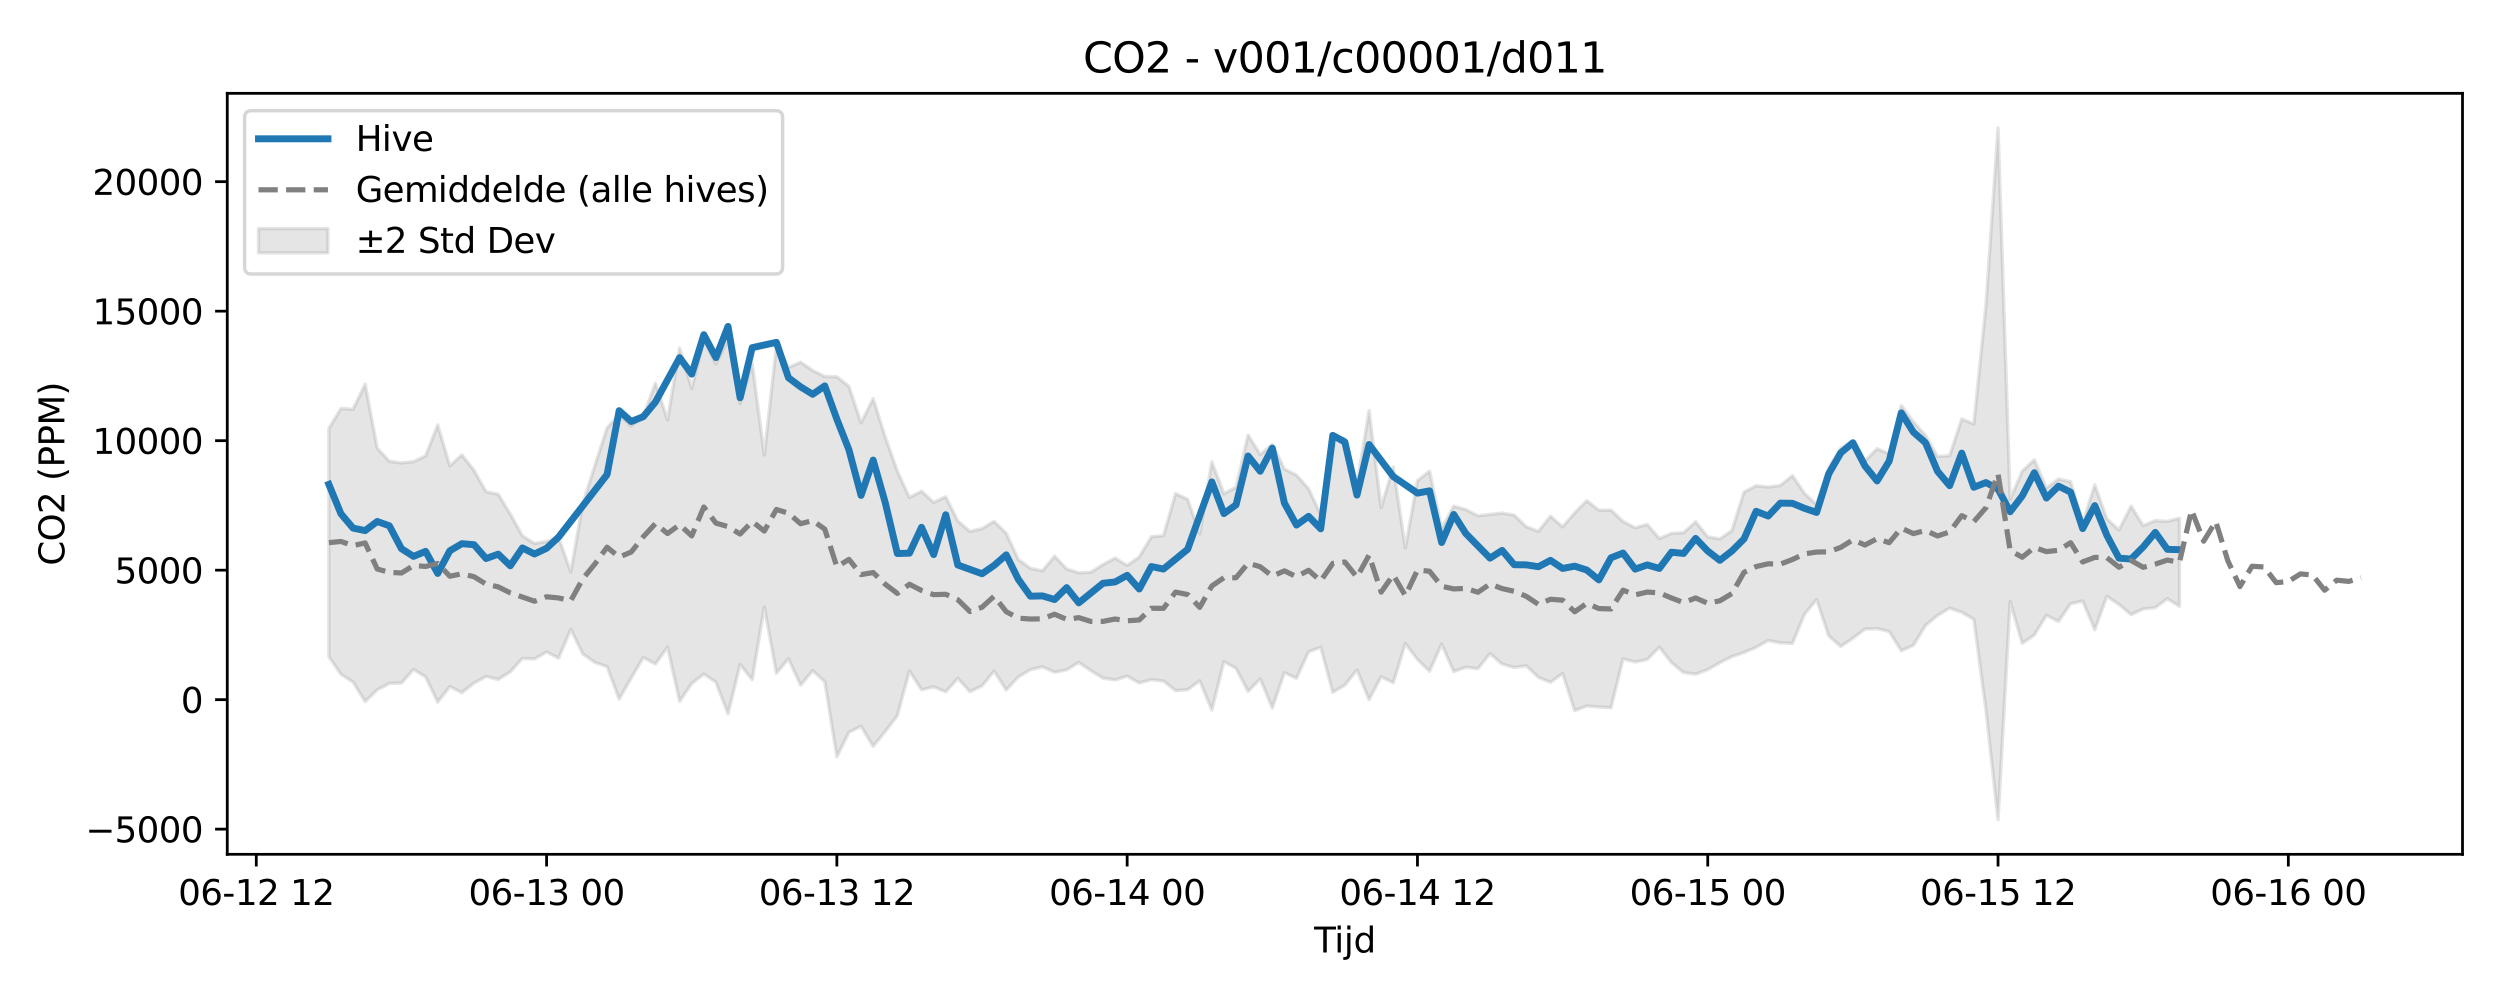 <?xml version="1.0" encoding="utf-8" standalone="no"?>
<!DOCTYPE svg PUBLIC "-//W3C//DTD SVG 1.1//EN"
  "http://www.w3.org/Graphics/SVG/1.1/DTD/svg11.dtd">
<svg xmlns:xlink="http://www.w3.org/1999/xlink" width="720pt" height="288pt" viewBox="0 0 720 288" xmlns="http://www.w3.org/2000/svg" version="1.1">
 <defs>
  <style type="text/css">*{stroke-linejoin: round; stroke-linecap: butt}</style>
 </defs>
 <g id="figure_1">
  <g id="patch_1">
   <path d="M 0 288 
L 720 288 
L 720 0 
L 0 0 
z
" style="fill: #ffffff"/>
  </g>
  <g id="axes_1">
   <g id="patch_2">
    <path d="M 65.45 246.04 
L 709.2 246.04 
L 709.2 26.88 
L 65.45 26.88 
z
" style="fill: #ffffff"/>
   </g>
   <g id="FillBetweenPolyCollection_1">
    <defs>
     <path id="m1631723d9b" d="M 94.711 -164.558 
L 94.711 -98.878 
L 98.195 -93.773 
L 101.678 -91.588 
L 105.162 -85.942 
L 108.645 -89.313 
L 112.129 -91.172 
L 115.612 -91.271 
L 119.096 -95.21 
L 122.579 -93.032 
L 126.063 -85.814 
L 129.546 -90.27 
L 133.03 -88.515 
L 136.513 -91.281 
L 139.997 -93.169 
L 143.48 -92.301 
L 146.964 -94.54 
L 150.447 -98.354 
L 153.931 -98.241 
L 157.414 -100.216 
L 160.898 -98.455 
L 164.381 -106.754 
L 167.865 -99.647 
L 171.348 -97.194 
L 174.832 -96.03 
L 178.315 -86.638 
L 181.799 -92.728 
L 185.282 -98.654 
L 188.766 -96.758 
L 192.249 -101.617 
L 195.733 -86.011 
L 199.216 -91.162 
L 202.7 -93.873 
L 206.183 -91.527 
L 209.667 -82.415 
L 213.15 -96.61 
L 216.634 -92.25 
L 220.117 -113.165 
L 223.601 -94.117 
L 227.084 -98.247 
L 230.568 -90.668 
L 234.051 -94.824 
L 237.535 -91.667 
L 241.018 -70.025 
L 244.502 -77.105 
L 247.985 -78.826 
L 251.469 -73.033 
L 254.952 -77.326 
L 258.436 -81.9 
L 261.919 -94.753 
L 265.403 -89.359 
L 268.886 -90.175 
L 272.37 -88.765 
L 275.853 -92.623 
L 279.337 -88.799 
L 282.82 -90.46 
L 286.304 -94.729 
L 289.787 -89.267 
L 293.271 -93.043 
L 296.754 -95.125 
L 300.238 -95.951 
L 303.721 -94.386 
L 307.205 -95.094 
L 310.688 -97.216 
L 314.172 -94.846 
L 317.655 -92.675 
L 321.139 -92.169 
L 324.622 -93.253 
L 328.106 -91.318 
L 331.589 -92.23 
L 335.073 -91.872 
L 338.556 -89.106 
L 342.04 -89.343 
L 345.523 -91.931 
L 349.007 -83.498 
L 352.49 -97.453 
L 355.974 -95.531 
L 359.457 -88.867 
L 362.941 -92.489 
L 366.424 -84.114 
L 369.908 -94.251 
L 373.391 -92.673 
L 376.875 -100.279 
L 380.358 -101.599 
L 383.842 -88.6 
L 387.325 -90.69 
L 390.808 -95.039 
L 394.292 -86.505 
L 397.775 -93.111 
L 401.259 -91.373 
L 404.742 -102.642 
L 408.226 -98.077 
L 411.709 -94.677 
L 415.193 -102.485 
L 418.676 -94.556 
L 422.16 -95.847 
L 425.643 -95.41 
L 429.127 -99.769 
L 432.61 -96.746 
L 436.094 -95.76 
L 439.577 -96.229 
L 443.061 -92.921 
L 446.544 -91.501 
L 450.028 -94.04 
L 453.511 -83.333 
L 456.995 -84.666 
L 460.478 -84.392 
L 463.962 -84.155 
L 467.445 -98.231 
L 470.929 -97.361 
L 474.412 -98.034 
L 477.896 -101.612 
L 481.379 -97.188 
L 484.863 -94.32 
L 488.346 -93.838 
L 491.83 -95.147 
L 495.313 -97.151 
L 498.797 -98.906 
L 502.28 -100.079 
L 505.764 -101.571 
L 509.247 -103.537 
L 512.731 -102.876 
L 516.214 -102.69 
L 519.698 -111.082 
L 523.181 -115.342 
L 526.665 -104.881 
L 530.148 -101.808 
L 533.632 -104.176 
L 537.115 -106.823 
L 540.599 -106.947 
L 544.082 -106.138 
L 547.566 -100.593 
L 551.049 -102.142 
L 554.533 -107.837 
L 558.016 -110.757 
L 561.5 -112.848 
L 564.983 -111.665 
L 568.467 -109.635 
L 571.95 -83.462 
L 575.434 -51.922 
L 578.917 -114.728 
L 582.401 -102.727 
L 585.884 -105.119 
L 589.368 -110.8 
L 592.851 -109.027 
L 596.335 -114.128 
L 599.818 -114.89 
L 603.302 -106.621 
L 606.785 -116.256 
L 610.269 -113.887 
L 613.752 -110.962 
L 617.236 -112.621 
L 620.719 -113.01 
L 624.203 -115.579 
L 627.686 -113.377 
L 627.686 -138.764 
L 627.686 -138.764 
L 624.203 -137.829 
L 620.719 -138.059 
L 617.236 -136.603 
L 613.752 -142.207 
L 610.269 -135.382 
L 606.785 -138.537 
L 603.302 -148.33 
L 599.818 -137.431 
L 596.335 -149.275 
L 592.851 -150.034 
L 589.368 -147.462 
L 585.884 -155.562 
L 582.401 -152.287 
L 578.917 -144.189 
L 575.434 -251.158 
L 571.95 -200.111 
L 568.467 -165.897 
L 564.983 -167.327 
L 561.5 -156.754 
L 558.016 -156.527 
L 554.533 -162.604 
L 551.049 -166.506 
L 547.566 -171.218 
L 544.082 -157.275 
L 540.599 -158.775 
L 537.115 -155.239 
L 533.632 -160.866 
L 530.148 -158.917 
L 526.665 -153.259 
L 523.181 -142.679 
L 519.698 -145.888 
L 516.214 -151.028 
L 512.731 -148.176 
L 509.247 -147.72 
L 505.764 -148.097 
L 502.28 -146.282 
L 498.797 -135.204 
L 495.313 -132.785 
L 491.83 -133.38 
L 488.346 -137.726 
L 484.863 -134.586 
L 481.379 -134.373 
L 477.896 -132.884 
L 474.412 -136.946 
L 470.929 -135.988 
L 467.445 -137.823 
L 463.962 -141.093 
L 460.478 -141.068 
L 456.995 -143.794 
L 453.511 -140.287 
L 450.028 -136.258 
L 446.544 -139.332 
L 443.061 -134.972 
L 439.577 -136.283 
L 436.094 -139.653 
L 432.61 -140.22 
L 429.127 -139.842 
L 425.643 -139.461 
L 422.16 -141.251 
L 418.676 -142.219 
L 415.193 -135.845 
L 411.709 -152.302 
L 408.226 -149.556 
L 404.742 -130.228 
L 401.259 -153.494 
L 397.775 -141.839 
L 394.292 -169.746 
L 390.808 -148.506 
L 387.325 -161.596 
L 383.842 -162.873 
L 380.358 -139.775 
L 376.875 -147.24 
L 373.391 -151.15 
L 369.908 -152.936 
L 366.424 -160.024 
L 362.941 -157.084 
L 359.457 -162.736 
L 355.974 -147.691 
L 352.49 -145.794 
L 349.007 -154.967 
L 345.523 -134.237 
L 342.04 -144.201 
L 338.556 -145.837 
L 335.073 -133.715 
L 331.589 -133.42 
L 328.106 -127.591 
L 324.622 -125.173 
L 321.139 -127.277 
L 317.655 -125.395 
L 314.172 -123.208 
L 310.688 -123.035 
L 307.205 -124.143 
L 303.721 -127.826 
L 300.238 -123.599 
L 296.754 -124.314 
L 293.271 -126.894 
L 289.787 -134.415 
L 286.304 -137.834 
L 282.82 -135.767 
L 279.337 -134.962 
L 275.853 -137.955 
L 272.37 -144.923 
L 268.886 -143.313 
L 265.403 -146.543 
L 261.919 -144.717 
L 258.436 -152.308 
L 254.952 -162.146 
L 251.469 -173.185 
L 247.985 -166.202 
L 244.502 -176.705 
L 241.018 -179.485 
L 237.535 -179.556 
L 234.051 -181.311 
L 230.568 -183.68 
L 227.084 -182.161 
L 223.601 -188.415 
L 220.117 -156.959 
L 216.634 -183.367 
L 213.15 -171.769 
L 209.667 -190.263 
L 206.183 -183.183 
L 202.7 -190.093 
L 199.216 -176.159 
L 195.733 -187.768 
L 192.249 -167.068 
L 188.766 -177.657 
L 185.282 -168.217 
L 181.799 -165.306 
L 178.315 -168.484 
L 174.832 -164.785 
L 171.348 -154.004 
L 167.865 -143.02 
L 164.381 -123.272 
L 160.898 -133.116 
L 157.414 -132.049 
L 153.931 -131.463 
L 150.447 -133.691 
L 146.964 -139.962 
L 143.48 -145.67 
L 139.997 -146.362 
L 136.513 -152.54 
L 133.03 -156.984 
L 129.546 -153.822 
L 126.063 -165.616 
L 122.579 -156.7 
L 119.096 -155.035 
L 115.612 -154.678 
L 112.129 -155.158 
L 108.645 -158.927 
L 105.162 -177.353 
L 101.678 -170.121 
L 98.195 -170.347 
L 94.711 -164.558 
z
" style="stroke: #808080; stroke-opacity: 0.2"/>
    </defs>
    <g clip-path="url(#pf1dd639be1)">
     <use xlink:href="#m1631723d9b" x="0" y="288" style="fill: #808080; fill-opacity: 0.2; stroke: #808080; stroke-opacity: 0.2"/>
    </g>
   </g>
   <g id="matplotlib.axis_1">
    <g id="xtick_1">
     <g id="line2d_1">
      <defs>
       <path id="m1dd3f9da0f" d="M 0 0 
L 0 3.5 
" style="stroke: #000000; stroke-width: 0.8"/>
      </defs>
      <g>
       <use xlink:href="#m1dd3f9da0f" x="73.81" y="246.04" style="stroke: #000000; stroke-width: 0.8"/>
      </g>
     </g>
     <g id="text_1">
      <!-- 06-12 12 -->
      <g transform="translate(51.33 260.638) scale(0.1 -0.1)">
       <defs>
        <path id="DejaVuSans-30" d="M 2034 4250 
Q 1547 4250 1301 3770 
Q 1056 3291 1056 2328 
Q 1056 1369 1301 889 
Q 1547 409 2034 409 
Q 2525 409 2770 889 
Q 3016 1369 3016 2328 
Q 3016 3291 2770 3770 
Q 2525 4250 2034 4250 
z
M 2034 4750 
Q 2819 4750 3233 4129 
Q 3647 3509 3647 2328 
Q 3647 1150 3233 529 
Q 2819 -91 2034 -91 
Q 1250 -91 836 529 
Q 422 1150 422 2328 
Q 422 3509 836 4129 
Q 1250 4750 2034 4750 
z
" transform="scale(0.016)"/>
        <path id="DejaVuSans-36" d="M 2113 2584 
Q 1688 2584 1439 2293 
Q 1191 2003 1191 1497 
Q 1191 994 1439 701 
Q 1688 409 2113 409 
Q 2538 409 2786 701 
Q 3034 994 3034 1497 
Q 3034 2003 2786 2293 
Q 2538 2584 2113 2584 
z
M 3366 4563 
L 3366 3988 
Q 3128 4100 2886 4159 
Q 2644 4219 2406 4219 
Q 1781 4219 1451 3797 
Q 1122 3375 1075 2522 
Q 1259 2794 1537 2939 
Q 1816 3084 2150 3084 
Q 2853 3084 3261 2657 
Q 3669 2231 3669 1497 
Q 3669 778 3244 343 
Q 2819 -91 2113 -91 
Q 1303 -91 875 529 
Q 447 1150 447 2328 
Q 447 3434 972 4092 
Q 1497 4750 2381 4750 
Q 2619 4750 2861 4703 
Q 3103 4656 3366 4563 
z
" transform="scale(0.016)"/>
        <path id="DejaVuSans-2d" d="M 313 2009 
L 1997 2009 
L 1997 1497 
L 313 1497 
L 313 2009 
z
" transform="scale(0.016)"/>
        <path id="DejaVuSans-31" d="M 794 531 
L 1825 531 
L 1825 4091 
L 703 3866 
L 703 4441 
L 1819 4666 
L 2450 4666 
L 2450 531 
L 3481 531 
L 3481 0 
L 794 0 
L 794 531 
z
" transform="scale(0.016)"/>
        <path id="DejaVuSans-32" d="M 1228 531 
L 3431 531 
L 3431 0 
L 469 0 
L 469 531 
Q 828 903 1448 1529 
Q 2069 2156 2228 2338 
Q 2531 2678 2651 2914 
Q 2772 3150 2772 3378 
Q 2772 3750 2511 3984 
Q 2250 4219 1831 4219 
Q 1534 4219 1204 4116 
Q 875 4013 500 3803 
L 500 4441 
Q 881 4594 1212 4672 
Q 1544 4750 1819 4750 
Q 2544 4750 2975 4387 
Q 3406 4025 3406 3419 
Q 3406 3131 3298 2873 
Q 3191 2616 2906 2266 
Q 2828 2175 2409 1742 
Q 1991 1309 1228 531 
z
" transform="scale(0.016)"/>
        <path id="DejaVuSans-20" transform="scale(0.016)"/>
       </defs>
       <use xlink:href="#DejaVuSans-30"/>
       <use xlink:href="#DejaVuSans-36" transform="translate(63.623 0)"/>
       <use xlink:href="#DejaVuSans-2d" transform="translate(127.246 0)"/>
       <use xlink:href="#DejaVuSans-31" transform="translate(163.33 0)"/>
       <use xlink:href="#DejaVuSans-32" transform="translate(226.953 0)"/>
       <use xlink:href="#DejaVuSans-20" transform="translate(290.576 0)"/>
       <use xlink:href="#DejaVuSans-31" transform="translate(322.363 0)"/>
       <use xlink:href="#DejaVuSans-32" transform="translate(385.986 0)"/>
      </g>
     </g>
    </g>
    <g id="xtick_2">
     <g id="line2d_2">
      <g>
       <use xlink:href="#m1dd3f9da0f" x="157.414" y="246.04" style="stroke: #000000; stroke-width: 0.8"/>
      </g>
     </g>
     <g id="text_2">
      <!-- 06-13 00 -->
      <g transform="translate(134.934 260.638) scale(0.1 -0.1)">
       <defs>
        <path id="DejaVuSans-33" d="M 2597 2516 
Q 3050 2419 3304 2112 
Q 3559 1806 3559 1356 
Q 3559 666 3084 287 
Q 2609 -91 1734 -91 
Q 1441 -91 1130 -33 
Q 819 25 488 141 
L 488 750 
Q 750 597 1062 519 
Q 1375 441 1716 441 
Q 2309 441 2620 675 
Q 2931 909 2931 1356 
Q 2931 1769 2642 2001 
Q 2353 2234 1838 2234 
L 1294 2234 
L 1294 2753 
L 1863 2753 
Q 2328 2753 2575 2939 
Q 2822 3125 2822 3475 
Q 2822 3834 2567 4026 
Q 2313 4219 1838 4219 
Q 1578 4219 1281 4162 
Q 984 4106 628 3988 
L 628 4550 
Q 988 4650 1302 4700 
Q 1616 4750 1894 4750 
Q 2613 4750 3031 4423 
Q 3450 4097 3450 3541 
Q 3450 3153 3228 2886 
Q 3006 2619 2597 2516 
z
" transform="scale(0.016)"/>
       </defs>
       <use xlink:href="#DejaVuSans-30"/>
       <use xlink:href="#DejaVuSans-36" transform="translate(63.623 0)"/>
       <use xlink:href="#DejaVuSans-2d" transform="translate(127.246 0)"/>
       <use xlink:href="#DejaVuSans-31" transform="translate(163.33 0)"/>
       <use xlink:href="#DejaVuSans-33" transform="translate(226.953 0)"/>
       <use xlink:href="#DejaVuSans-20" transform="translate(290.576 0)"/>
       <use xlink:href="#DejaVuSans-30" transform="translate(322.363 0)"/>
       <use xlink:href="#DejaVuSans-30" transform="translate(385.986 0)"/>
      </g>
     </g>
    </g>
    <g id="xtick_3">
     <g id="line2d_3">
      <g>
       <use xlink:href="#m1dd3f9da0f" x="241.018" y="246.04" style="stroke: #000000; stroke-width: 0.8"/>
      </g>
     </g>
     <g id="text_3">
      <!-- 06-13 12 -->
      <g transform="translate(218.538 260.638) scale(0.1 -0.1)">
       <use xlink:href="#DejaVuSans-30"/>
       <use xlink:href="#DejaVuSans-36" transform="translate(63.623 0)"/>
       <use xlink:href="#DejaVuSans-2d" transform="translate(127.246 0)"/>
       <use xlink:href="#DejaVuSans-31" transform="translate(163.33 0)"/>
       <use xlink:href="#DejaVuSans-33" transform="translate(226.953 0)"/>
       <use xlink:href="#DejaVuSans-20" transform="translate(290.576 0)"/>
       <use xlink:href="#DejaVuSans-31" transform="translate(322.363 0)"/>
       <use xlink:href="#DejaVuSans-32" transform="translate(385.986 0)"/>
      </g>
     </g>
    </g>
    <g id="xtick_4">
     <g id="line2d_4">
      <g>
       <use xlink:href="#m1dd3f9da0f" x="324.622" y="246.04" style="stroke: #000000; stroke-width: 0.8"/>
      </g>
     </g>
     <g id="text_4">
      <!-- 06-14 00 -->
      <g transform="translate(302.142 260.638) scale(0.1 -0.1)">
       <defs>
        <path id="DejaVuSans-34" d="M 2419 4116 
L 825 1625 
L 2419 1625 
L 2419 4116 
z
M 2253 4666 
L 3047 4666 
L 3047 1625 
L 3713 1625 
L 3713 1100 
L 3047 1100 
L 3047 0 
L 2419 0 
L 2419 1100 
L 313 1100 
L 313 1709 
L 2253 4666 
z
" transform="scale(0.016)"/>
       </defs>
       <use xlink:href="#DejaVuSans-30"/>
       <use xlink:href="#DejaVuSans-36" transform="translate(63.623 0)"/>
       <use xlink:href="#DejaVuSans-2d" transform="translate(127.246 0)"/>
       <use xlink:href="#DejaVuSans-31" transform="translate(163.33 0)"/>
       <use xlink:href="#DejaVuSans-34" transform="translate(226.953 0)"/>
       <use xlink:href="#DejaVuSans-20" transform="translate(290.576 0)"/>
       <use xlink:href="#DejaVuSans-30" transform="translate(322.363 0)"/>
       <use xlink:href="#DejaVuSans-30" transform="translate(385.986 0)"/>
      </g>
     </g>
    </g>
    <g id="xtick_5">
     <g id="line2d_5">
      <g>
       <use xlink:href="#m1dd3f9da0f" x="408.226" y="246.04" style="stroke: #000000; stroke-width: 0.8"/>
      </g>
     </g>
     <g id="text_5">
      <!-- 06-14 12 -->
      <g transform="translate(385.746 260.638) scale(0.1 -0.1)">
       <use xlink:href="#DejaVuSans-30"/>
       <use xlink:href="#DejaVuSans-36" transform="translate(63.623 0)"/>
       <use xlink:href="#DejaVuSans-2d" transform="translate(127.246 0)"/>
       <use xlink:href="#DejaVuSans-31" transform="translate(163.33 0)"/>
       <use xlink:href="#DejaVuSans-34" transform="translate(226.953 0)"/>
       <use xlink:href="#DejaVuSans-20" transform="translate(290.576 0)"/>
       <use xlink:href="#DejaVuSans-31" transform="translate(322.363 0)"/>
       <use xlink:href="#DejaVuSans-32" transform="translate(385.986 0)"/>
      </g>
     </g>
    </g>
    <g id="xtick_6">
     <g id="line2d_6">
      <g>
       <use xlink:href="#m1dd3f9da0f" x="491.83" y="246.04" style="stroke: #000000; stroke-width: 0.8"/>
      </g>
     </g>
     <g id="text_6">
      <!-- 06-15 00 -->
      <g transform="translate(469.349 260.638) scale(0.1 -0.1)">
       <defs>
        <path id="DejaVuSans-35" d="M 691 4666 
L 3169 4666 
L 3169 4134 
L 1269 4134 
L 1269 2991 
Q 1406 3038 1543 3061 
Q 1681 3084 1819 3084 
Q 2600 3084 3056 2656 
Q 3513 2228 3513 1497 
Q 3513 744 3044 326 
Q 2575 -91 1722 -91 
Q 1428 -91 1123 -41 
Q 819 9 494 109 
L 494 744 
Q 775 591 1075 516 
Q 1375 441 1709 441 
Q 2250 441 2565 725 
Q 2881 1009 2881 1497 
Q 2881 1984 2565 2268 
Q 2250 2553 1709 2553 
Q 1456 2553 1204 2497 
Q 953 2441 691 2322 
L 691 4666 
z
" transform="scale(0.016)"/>
       </defs>
       <use xlink:href="#DejaVuSans-30"/>
       <use xlink:href="#DejaVuSans-36" transform="translate(63.623 0)"/>
       <use xlink:href="#DejaVuSans-2d" transform="translate(127.246 0)"/>
       <use xlink:href="#DejaVuSans-31" transform="translate(163.33 0)"/>
       <use xlink:href="#DejaVuSans-35" transform="translate(226.953 0)"/>
       <use xlink:href="#DejaVuSans-20" transform="translate(290.576 0)"/>
       <use xlink:href="#DejaVuSans-30" transform="translate(322.363 0)"/>
       <use xlink:href="#DejaVuSans-30" transform="translate(385.986 0)"/>
      </g>
     </g>
    </g>
    <g id="xtick_7">
     <g id="line2d_7">
      <g>
       <use xlink:href="#m1dd3f9da0f" x="575.434" y="246.04" style="stroke: #000000; stroke-width: 0.8"/>
      </g>
     </g>
     <g id="text_7">
      <!-- 06-15 12 -->
      <g transform="translate(552.953 260.638) scale(0.1 -0.1)">
       <use xlink:href="#DejaVuSans-30"/>
       <use xlink:href="#DejaVuSans-36" transform="translate(63.623 0)"/>
       <use xlink:href="#DejaVuSans-2d" transform="translate(127.246 0)"/>
       <use xlink:href="#DejaVuSans-31" transform="translate(163.33 0)"/>
       <use xlink:href="#DejaVuSans-35" transform="translate(226.953 0)"/>
       <use xlink:href="#DejaVuSans-20" transform="translate(290.576 0)"/>
       <use xlink:href="#DejaVuSans-31" transform="translate(322.363 0)"/>
       <use xlink:href="#DejaVuSans-32" transform="translate(385.986 0)"/>
      </g>
     </g>
    </g>
    <g id="xtick_8">
     <g id="line2d_8">
      <g>
       <use xlink:href="#m1dd3f9da0f" x="659.038" y="246.04" style="stroke: #000000; stroke-width: 0.8"/>
      </g>
     </g>
     <g id="text_8">
      <!-- 06-16 00 -->
      <g transform="translate(636.557 260.638) scale(0.1 -0.1)">
       <use xlink:href="#DejaVuSans-30"/>
       <use xlink:href="#DejaVuSans-36" transform="translate(63.623 0)"/>
       <use xlink:href="#DejaVuSans-2d" transform="translate(127.246 0)"/>
       <use xlink:href="#DejaVuSans-31" transform="translate(163.33 0)"/>
       <use xlink:href="#DejaVuSans-36" transform="translate(226.953 0)"/>
       <use xlink:href="#DejaVuSans-20" transform="translate(290.576 0)"/>
       <use xlink:href="#DejaVuSans-30" transform="translate(322.363 0)"/>
       <use xlink:href="#DejaVuSans-30" transform="translate(385.986 0)"/>
      </g>
     </g>
    </g>
    <g id="text_9">
     <!-- Tijd -->
     <g transform="translate(378.475 274.317) scale(0.1 -0.1)">
      <defs>
       <path id="DejaVuSans-54" d="M -19 4666 
L 3928 4666 
L 3928 4134 
L 2272 4134 
L 2272 0 
L 1638 0 
L 1638 4134 
L -19 4134 
L -19 4666 
z
" transform="scale(0.016)"/>
       <path id="DejaVuSans-69" d="M 603 3500 
L 1178 3500 
L 1178 0 
L 603 0 
L 603 3500 
z
M 603 4863 
L 1178 4863 
L 1178 4134 
L 603 4134 
L 603 4863 
z
" transform="scale(0.016)"/>
       <path id="DejaVuSans-6a" d="M 603 3500 
L 1178 3500 
L 1178 -63 
Q 1178 -731 923 -1031 
Q 669 -1331 103 -1331 
L -116 -1331 
L -116 -844 
L 38 -844 
Q 366 -844 484 -692 
Q 603 -541 603 -63 
L 603 3500 
z
M 603 4863 
L 1178 4863 
L 1178 4134 
L 603 4134 
L 603 4863 
z
" transform="scale(0.016)"/>
       <path id="DejaVuSans-64" d="M 2906 2969 
L 2906 4863 
L 3481 4863 
L 3481 0 
L 2906 0 
L 2906 525 
Q 2725 213 2448 61 
Q 2172 -91 1784 -91 
Q 1150 -91 751 415 
Q 353 922 353 1747 
Q 353 2572 751 3078 
Q 1150 3584 1784 3584 
Q 2172 3584 2448 3432 
Q 2725 3281 2906 2969 
z
M 947 1747 
Q 947 1113 1208 752 
Q 1469 391 1925 391 
Q 2381 391 2643 752 
Q 2906 1113 2906 1747 
Q 2906 2381 2643 2742 
Q 2381 3103 1925 3103 
Q 1469 3103 1208 2742 
Q 947 2381 947 1747 
z
" transform="scale(0.016)"/>
      </defs>
      <use xlink:href="#DejaVuSans-54"/>
      <use xlink:href="#DejaVuSans-69" transform="translate(57.959 0)"/>
      <use xlink:href="#DejaVuSans-6a" transform="translate(85.742 0)"/>
      <use xlink:href="#DejaVuSans-64" transform="translate(113.525 0)"/>
     </g>
    </g>
   </g>
   <g id="matplotlib.axis_2">
    <g id="ytick_1">
     <g id="line2d_9">
      <defs>
       <path id="m41895f48d4" d="M 0 0 
L -3.5 0 
" style="stroke: #000000; stroke-width: 0.8"/>
      </defs>
      <g>
       <use xlink:href="#m41895f48d4" x="65.45" y="238.797" style="stroke: #000000; stroke-width: 0.8"/>
      </g>
     </g>
     <g id="text_10">
      <!-- −5000 -->
      <g transform="translate(24.62 242.596) scale(0.1 -0.1)">
       <defs>
        <path id="DejaVuSans-2212" d="M 678 2272 
L 4684 2272 
L 4684 1741 
L 678 1741 
L 678 2272 
z
" transform="scale(0.016)"/>
       </defs>
       <use xlink:href="#DejaVuSans-2212"/>
       <use xlink:href="#DejaVuSans-35" transform="translate(83.789 0)"/>
       <use xlink:href="#DejaVuSans-30" transform="translate(147.412 0)"/>
       <use xlink:href="#DejaVuSans-30" transform="translate(211.035 0)"/>
       <use xlink:href="#DejaVuSans-30" transform="translate(274.658 0)"/>
      </g>
     </g>
    </g>
    <g id="ytick_2">
     <g id="line2d_10">
      <g>
       <use xlink:href="#m41895f48d4" x="65.45" y="201.502" style="stroke: #000000; stroke-width: 0.8"/>
      </g>
     </g>
     <g id="text_11">
      <!-- 0 -->
      <g transform="translate(52.087 205.302) scale(0.1 -0.1)">
       <use xlink:href="#DejaVuSans-30"/>
      </g>
     </g>
    </g>
    <g id="ytick_3">
     <g id="line2d_11">
      <g>
       <use xlink:href="#m41895f48d4" x="65.45" y="164.208" style="stroke: #000000; stroke-width: 0.8"/>
      </g>
     </g>
     <g id="text_12">
      <!-- 5000 -->
      <g transform="translate(33 168.007) scale(0.1 -0.1)">
       <use xlink:href="#DejaVuSans-35"/>
       <use xlink:href="#DejaVuSans-30" transform="translate(63.623 0)"/>
       <use xlink:href="#DejaVuSans-30" transform="translate(127.246 0)"/>
       <use xlink:href="#DejaVuSans-30" transform="translate(190.869 0)"/>
      </g>
     </g>
    </g>
    <g id="ytick_4">
     <g id="line2d_12">
      <g>
       <use xlink:href="#m41895f48d4" x="65.45" y="126.913" style="stroke: #000000; stroke-width: 0.8"/>
      </g>
     </g>
     <g id="text_13">
      <!-- 10000 -->
      <g transform="translate(26.637 130.712) scale(0.1 -0.1)">
       <use xlink:href="#DejaVuSans-31"/>
       <use xlink:href="#DejaVuSans-30" transform="translate(63.623 0)"/>
       <use xlink:href="#DejaVuSans-30" transform="translate(127.246 0)"/>
       <use xlink:href="#DejaVuSans-30" transform="translate(190.869 0)"/>
       <use xlink:href="#DejaVuSans-30" transform="translate(254.492 0)"/>
      </g>
     </g>
    </g>
    <g id="ytick_5">
     <g id="line2d_13">
      <g>
       <use xlink:href="#m41895f48d4" x="65.45" y="89.618" style="stroke: #000000; stroke-width: 0.8"/>
      </g>
     </g>
     <g id="text_14">
      <!-- 15000 -->
      <g transform="translate(26.637 93.417) scale(0.1 -0.1)">
       <use xlink:href="#DejaVuSans-31"/>
       <use xlink:href="#DejaVuSans-35" transform="translate(63.623 0)"/>
       <use xlink:href="#DejaVuSans-30" transform="translate(127.246 0)"/>
       <use xlink:href="#DejaVuSans-30" transform="translate(190.869 0)"/>
       <use xlink:href="#DejaVuSans-30" transform="translate(254.492 0)"/>
      </g>
     </g>
    </g>
    <g id="ytick_6">
     <g id="line2d_14">
      <g>
       <use xlink:href="#m41895f48d4" x="65.45" y="52.323" style="stroke: #000000; stroke-width: 0.8"/>
      </g>
     </g>
     <g id="text_15">
      <!-- 20000 -->
      <g transform="translate(26.637 56.123) scale(0.1 -0.1)">
       <use xlink:href="#DejaVuSans-32"/>
       <use xlink:href="#DejaVuSans-30" transform="translate(63.623 0)"/>
       <use xlink:href="#DejaVuSans-30" transform="translate(127.246 0)"/>
       <use xlink:href="#DejaVuSans-30" transform="translate(190.869 0)"/>
       <use xlink:href="#DejaVuSans-30" transform="translate(254.492 0)"/>
      </g>
     </g>
    </g>
    <g id="text_16">
     <!-- CO2 (PPM) -->
     <g transform="translate(18.541 162.903) rotate(-90) scale(0.1 -0.1)">
      <defs>
       <path id="DejaVuSans-43" d="M 4122 4306 
L 4122 3641 
Q 3803 3938 3442 4084 
Q 3081 4231 2675 4231 
Q 1875 4231 1450 3742 
Q 1025 3253 1025 2328 
Q 1025 1406 1450 917 
Q 1875 428 2675 428 
Q 3081 428 3442 575 
Q 3803 722 4122 1019 
L 4122 359 
Q 3791 134 3420 21 
Q 3050 -91 2638 -91 
Q 1578 -91 968 557 
Q 359 1206 359 2328 
Q 359 3453 968 4101 
Q 1578 4750 2638 4750 
Q 3056 4750 3426 4639 
Q 3797 4528 4122 4306 
z
" transform="scale(0.016)"/>
       <path id="DejaVuSans-4f" d="M 2522 4238 
Q 1834 4238 1429 3725 
Q 1025 3213 1025 2328 
Q 1025 1447 1429 934 
Q 1834 422 2522 422 
Q 3209 422 3611 934 
Q 4013 1447 4013 2328 
Q 4013 3213 3611 3725 
Q 3209 4238 2522 4238 
z
M 2522 4750 
Q 3503 4750 4090 4092 
Q 4678 3434 4678 2328 
Q 4678 1225 4090 567 
Q 3503 -91 2522 -91 
Q 1538 -91 948 565 
Q 359 1222 359 2328 
Q 359 3434 948 4092 
Q 1538 4750 2522 4750 
z
" transform="scale(0.016)"/>
       <path id="DejaVuSans-28" d="M 1984 4856 
Q 1566 4138 1362 3434 
Q 1159 2731 1159 2009 
Q 1159 1288 1364 580 
Q 1569 -128 1984 -844 
L 1484 -844 
Q 1016 -109 783 600 
Q 550 1309 550 2009 
Q 550 2706 781 3412 
Q 1013 4119 1484 4856 
L 1984 4856 
z
" transform="scale(0.016)"/>
       <path id="DejaVuSans-50" d="M 1259 4147 
L 1259 2394 
L 2053 2394 
Q 2494 2394 2734 2622 
Q 2975 2850 2975 3272 
Q 2975 3691 2734 3919 
Q 2494 4147 2053 4147 
L 1259 4147 
z
M 628 4666 
L 2053 4666 
Q 2838 4666 3239 4311 
Q 3641 3956 3641 3272 
Q 3641 2581 3239 2228 
Q 2838 1875 2053 1875 
L 1259 1875 
L 1259 0 
L 628 0 
L 628 4666 
z
" transform="scale(0.016)"/>
       <path id="DejaVuSans-4d" d="M 628 4666 
L 1569 4666 
L 2759 1491 
L 3956 4666 
L 4897 4666 
L 4897 0 
L 4281 0 
L 4281 4097 
L 3078 897 
L 2444 897 
L 1241 4097 
L 1241 0 
L 628 0 
L 628 4666 
z
" transform="scale(0.016)"/>
       <path id="DejaVuSans-29" d="M 513 4856 
L 1013 4856 
Q 1481 4119 1714 3412 
Q 1947 2706 1947 2009 
Q 1947 1309 1714 600 
Q 1481 -109 1013 -844 
L 513 -844 
Q 928 -128 1133 580 
Q 1338 1288 1338 2009 
Q 1338 2731 1133 3434 
Q 928 4138 513 4856 
z
" transform="scale(0.016)"/>
      </defs>
      <use xlink:href="#DejaVuSans-43"/>
      <use xlink:href="#DejaVuSans-4f" transform="translate(69.824 0)"/>
      <use xlink:href="#DejaVuSans-32" transform="translate(148.535 0)"/>
      <use xlink:href="#DejaVuSans-20" transform="translate(212.158 0)"/>
      <use xlink:href="#DejaVuSans-28" transform="translate(243.945 0)"/>
      <use xlink:href="#DejaVuSans-50" transform="translate(282.959 0)"/>
      <use xlink:href="#DejaVuSans-50" transform="translate(343.262 0)"/>
      <use xlink:href="#DejaVuSans-4d" transform="translate(403.564 0)"/>
      <use xlink:href="#DejaVuSans-29" transform="translate(489.844 0)"/>
     </g>
    </g>
   </g>
   <g id="line2d_15">
    <path d="M 94.711 139.504 
L 98.195 147.973 
L 101.678 152.092 
L 105.162 152.813 
L 108.645 150.185 
L 112.129 151.427 
L 115.612 158.013 
L 119.096 160.24 
L 122.579 158.785 
L 126.063 165.145 
L 129.546 158.633 
L 133.03 156.577 
L 136.513 156.873 
L 139.997 160.861 
L 143.48 159.596 
L 146.964 162.947 
L 150.447 157.798 
L 153.931 159.548 
L 157.414 157.902 
L 160.898 154.655 
L 174.832 136.677 
L 178.315 118.28 
L 181.799 121.393 
L 185.282 119.991 
L 188.766 115.788 
L 195.733 103.007 
L 199.216 107.743 
L 202.7 96.398 
L 206.183 102.985 
L 209.667 94.019 
L 213.15 114.553 
L 216.634 100.128 
L 223.601 98.591 
L 227.084 108.795 
L 230.568 111.406 
L 234.051 113.554 
L 237.535 111.141 
L 241.018 120.726 
L 244.502 129.568 
L 247.985 142.676 
L 251.469 132.502 
L 254.952 144.773 
L 258.436 159.412 
L 261.919 159.315 
L 265.403 151.873 
L 268.886 159.717 
L 272.37 148.246 
L 275.853 162.723 
L 282.82 165.237 
L 286.304 162.843 
L 289.787 159.807 
L 293.271 166.833 
L 296.754 171.701 
L 300.238 171.622 
L 303.721 172.666 
L 307.205 169.24 
L 310.688 173.621 
L 317.655 167.982 
L 321.139 167.604 
L 324.622 165.695 
L 328.106 169.635 
L 331.589 163.166 
L 335.073 163.883 
L 342.04 158.192 
L 349.007 138.795 
L 352.49 147.915 
L 355.974 145.404 
L 359.457 131.336 
L 362.941 135.715 
L 366.424 129.065 
L 369.908 144.882 
L 373.391 151.217 
L 376.875 148.704 
L 380.358 152.301 
L 383.842 125.391 
L 387.325 127.308 
L 390.808 142.584 
L 394.292 128.024 
L 401.259 137.244 
L 408.226 142.017 
L 411.709 141.365 
L 415.193 156.242 
L 418.676 148.171 
L 422.16 153.661 
L 429.127 160.747 
L 432.61 158.517 
L 436.094 162.638 
L 439.577 162.679 
L 443.061 163.216 
L 446.544 161.385 
L 450.028 163.712 
L 453.511 163.059 
L 456.995 164.174 
L 460.478 167.005 
L 463.962 160.647 
L 467.445 159.28 
L 470.929 163.904 
L 474.412 162.694 
L 477.896 163.71 
L 481.379 159.034 
L 484.863 159.394 
L 488.346 155.066 
L 491.83 158.703 
L 495.313 161.378 
L 498.797 158.676 
L 502.28 155.202 
L 505.764 147.254 
L 509.247 148.619 
L 512.731 144.909 
L 516.214 144.954 
L 519.698 146.398 
L 523.181 147.582 
L 526.665 136.475 
L 530.148 130.419 
L 533.632 127.515 
L 537.115 134.208 
L 540.599 138.504 
L 544.082 132.806 
L 547.566 118.922 
L 551.049 124.456 
L 554.533 127.487 
L 558.016 135.742 
L 561.5 139.869 
L 564.983 130.501 
L 568.467 140.328 
L 571.95 138.982 
L 575.434 140.821 
L 578.917 147.38 
L 582.401 142.828 
L 585.884 136.147 
L 589.368 143.435 
L 592.851 140.007 
L 596.335 141.749 
L 599.818 152.232 
L 603.302 145.62 
L 606.785 154.205 
L 610.269 160.747 
L 613.752 161 
L 617.236 157.517 
L 620.719 153.328 
L 624.203 158.207 
L 627.686 158.315 
L 627.686 158.315 
" clip-path="url(#pf1dd639be1)" style="fill: none; stroke: #1f77b4; stroke-width: 2; stroke-linecap: square"/>
   </g>
   <g id="line2d_16">
    <path d="M 94.711 156.282 
L 98.195 155.94 
L 101.678 157.145 
L 105.162 156.352 
L 108.645 163.88 
L 112.129 164.835 
L 115.612 165.025 
L 119.096 162.878 
L 122.579 163.134 
L 126.063 162.285 
L 129.546 165.954 
L 133.03 165.251 
L 136.513 166.09 
L 139.997 168.234 
L 143.48 169.015 
L 146.964 170.749 
L 153.931 173.148 
L 157.414 171.867 
L 160.898 172.215 
L 164.381 172.987 
L 167.865 166.666 
L 171.348 162.401 
L 174.832 157.593 
L 178.315 160.439 
L 181.799 158.983 
L 185.282 154.565 
L 188.766 150.792 
L 192.249 153.657 
L 195.733 151.111 
L 199.216 154.34 
L 202.7 146.017 
L 206.183 150.645 
L 209.667 151.661 
L 213.15 153.81 
L 216.634 150.192 
L 220.117 152.938 
L 223.601 146.734 
L 227.084 147.796 
L 230.568 150.826 
L 234.051 149.933 
L 237.535 152.389 
L 241.018 163.245 
L 244.502 161.095 
L 247.985 165.486 
L 251.469 164.891 
L 254.952 168.264 
L 258.436 170.896 
L 261.919 168.265 
L 265.403 170.049 
L 268.886 171.256 
L 272.37 171.156 
L 275.853 172.711 
L 279.337 176.119 
L 282.82 174.886 
L 286.304 171.718 
L 289.787 176.159 
L 293.271 178.032 
L 296.754 178.28 
L 300.238 178.225 
L 303.721 176.894 
L 307.205 178.382 
L 310.688 177.874 
L 314.172 178.973 
L 317.655 178.965 
L 321.139 178.277 
L 324.622 178.787 
L 328.106 178.546 
L 331.589 175.175 
L 335.073 175.206 
L 338.556 170.528 
L 342.04 171.228 
L 345.523 174.916 
L 349.007 168.767 
L 352.49 166.377 
L 355.974 166.389 
L 359.457 162.198 
L 362.941 163.214 
L 366.424 165.931 
L 369.908 164.407 
L 373.391 166.088 
L 376.875 164.24 
L 380.358 167.313 
L 383.842 162.263 
L 387.325 161.857 
L 390.808 166.227 
L 394.292 159.875 
L 397.775 170.525 
L 401.259 165.566 
L 404.742 171.565 
L 408.226 164.183 
L 411.709 164.511 
L 415.193 168.835 
L 418.676 169.612 
L 422.16 169.451 
L 425.643 170.564 
L 429.127 168.195 
L 432.61 169.517 
L 436.094 170.293 
L 439.577 171.744 
L 443.061 174.053 
L 446.544 172.584 
L 450.028 172.851 
L 453.511 176.19 
L 456.995 173.77 
L 460.478 175.27 
L 463.962 175.376 
L 467.445 169.973 
L 470.929 171.325 
L 474.412 170.51 
L 477.896 170.752 
L 481.379 172.22 
L 484.863 173.547 
L 488.346 172.218 
L 491.83 173.737 
L 495.313 173.032 
L 498.797 170.945 
L 502.28 164.82 
L 505.764 163.166 
L 509.247 162.372 
L 512.731 162.474 
L 516.214 161.141 
L 519.698 159.515 
L 523.181 158.989 
L 526.665 158.93 
L 530.148 157.638 
L 533.632 155.479 
L 537.115 156.969 
L 540.599 155.139 
L 544.082 156.294 
L 547.566 152.095 
L 551.049 153.676 
L 554.533 152.78 
L 558.016 154.358 
L 561.5 153.199 
L 564.983 148.504 
L 568.467 150.234 
L 571.95 146.213 
L 575.434 136.46 
L 578.917 158.541 
L 582.401 160.493 
L 585.884 157.659 
L 589.368 158.869 
L 592.851 158.47 
L 596.335 156.298 
L 599.818 161.839 
L 603.302 160.524 
L 606.785 160.603 
L 610.269 163.365 
L 613.752 161.416 
L 617.236 163.388 
L 620.719 162.465 
L 624.203 161.296 
L 627.686 161.93 
L 631.17 146.903 
L 634.653 155.851 
L 638.137 150.192 
L 641.62 161.505 
L 645.104 168.927 
L 648.587 163.081 
L 652.071 163.29 
L 655.554 167.815 
L 659.038 167.465 
L 662.521 165.287 
L 666.005 165.6 
L 669.488 169.983 
L 672.972 167.094 
L 676.455 167.442 
L 679.939 166.398 
L 679.939 166.398 
" clip-path="url(#pf1dd639be1)" style="fill: none; stroke-dasharray: 5.55,2.4; stroke-dashoffset: 0; stroke: #808080; stroke-width: 1.5"/>
   </g>
   <g id="patch_3">
    <path d="M 65.45 246.04 
L 65.45 26.88 
" style="fill: none; stroke: #000000; stroke-width: 0.8; stroke-linejoin: miter; stroke-linecap: square"/>
   </g>
   <g id="patch_4">
    <path d="M 709.2 246.04 
L 709.2 26.88 
" style="fill: none; stroke: #000000; stroke-width: 0.8; stroke-linejoin: miter; stroke-linecap: square"/>
   </g>
   <g id="patch_5">
    <path d="M 65.45 246.04 
L 709.2 246.04 
" style="fill: none; stroke: #000000; stroke-width: 0.8; stroke-linejoin: miter; stroke-linecap: square"/>
   </g>
   <g id="patch_6">
    <path d="M 65.45 26.88 
L 709.2 26.88 
" style="fill: none; stroke: #000000; stroke-width: 0.8; stroke-linejoin: miter; stroke-linecap: square"/>
   </g>
   <g id="text_17">
    <!-- CO2 - v001/c00001/d011 -->
    <g transform="translate(311.922 20.88) scale(0.12 -0.12)">
     <defs>
      <path id="DejaVuSans-76" d="M 191 3500 
L 800 3500 
L 1894 563 
L 2988 3500 
L 3597 3500 
L 2284 0 
L 1503 0 
L 191 3500 
z
" transform="scale(0.016)"/>
      <path id="DejaVuSans-2f" d="M 1625 4666 
L 2156 4666 
L 531 -594 
L 0 -594 
L 1625 4666 
z
" transform="scale(0.016)"/>
      <path id="DejaVuSans-63" d="M 3122 3366 
L 3122 2828 
Q 2878 2963 2633 3030 
Q 2388 3097 2138 3097 
Q 1578 3097 1268 2742 
Q 959 2388 959 1747 
Q 959 1106 1268 751 
Q 1578 397 2138 397 
Q 2388 397 2633 464 
Q 2878 531 3122 666 
L 3122 134 
Q 2881 22 2623 -34 
Q 2366 -91 2075 -91 
Q 1284 -91 818 406 
Q 353 903 353 1747 
Q 353 2603 823 3093 
Q 1294 3584 2113 3584 
Q 2378 3584 2631 3529 
Q 2884 3475 3122 3366 
z
" transform="scale(0.016)"/>
     </defs>
     <use xlink:href="#DejaVuSans-43"/>
     <use xlink:href="#DejaVuSans-4f" transform="translate(69.824 0)"/>
     <use xlink:href="#DejaVuSans-32" transform="translate(148.535 0)"/>
     <use xlink:href="#DejaVuSans-20" transform="translate(212.158 0)"/>
     <use xlink:href="#DejaVuSans-2d" transform="translate(243.945 0)"/>
     <use xlink:href="#DejaVuSans-20" transform="translate(280.029 0)"/>
     <use xlink:href="#DejaVuSans-76" transform="translate(311.816 0)"/>
     <use xlink:href="#DejaVuSans-30" transform="translate(370.996 0)"/>
     <use xlink:href="#DejaVuSans-30" transform="translate(434.619 0)"/>
     <use xlink:href="#DejaVuSans-31" transform="translate(498.242 0)"/>
     <use xlink:href="#DejaVuSans-2f" transform="translate(561.865 0)"/>
     <use xlink:href="#DejaVuSans-63" transform="translate(595.557 0)"/>
     <use xlink:href="#DejaVuSans-30" transform="translate(650.537 0)"/>
     <use xlink:href="#DejaVuSans-30" transform="translate(714.16 0)"/>
     <use xlink:href="#DejaVuSans-30" transform="translate(777.783 0)"/>
     <use xlink:href="#DejaVuSans-30" transform="translate(841.406 0)"/>
     <use xlink:href="#DejaVuSans-31" transform="translate(905.029 0)"/>
     <use xlink:href="#DejaVuSans-2f" transform="translate(968.652 0)"/>
     <use xlink:href="#DejaVuSans-64" transform="translate(1002.344 0)"/>
     <use xlink:href="#DejaVuSans-30" transform="translate(1065.82 0)"/>
     <use xlink:href="#DejaVuSans-31" transform="translate(1129.443 0)"/>
     <use xlink:href="#DejaVuSans-31" transform="translate(1193.066 0)"/>
    </g>
   </g>
   <g id="legend_1">
    <g id="patch_7">
     <path d="M 72.45 78.914 
L 223.394 78.914 
Q 225.394 78.914 225.394 76.914 
L 225.394 33.88 
Q 225.394 31.88 223.394 31.88 
L 72.45 31.88 
Q 70.45 31.88 70.45 33.88 
L 70.45 76.914 
Q 70.45 78.914 72.45 78.914 
z
" style="fill: #ffffff; opacity: 0.8; stroke: #cccccc; stroke-linejoin: miter"/>
    </g>
    <g id="line2d_17">
     <path d="M 74.45 39.978 
L 84.45 39.978 
L 94.45 39.978 
" style="fill: none; stroke: #1f77b4; stroke-width: 2; stroke-linecap: square"/>
    </g>
    <g id="text_18">
     <!-- Hive -->
     <g transform="translate(102.45 43.478) scale(0.1 -0.1)">
      <defs>
       <path id="DejaVuSans-48" d="M 628 4666 
L 1259 4666 
L 1259 2753 
L 3553 2753 
L 3553 4666 
L 4184 4666 
L 4184 0 
L 3553 0 
L 3553 2222 
L 1259 2222 
L 1259 0 
L 628 0 
L 628 4666 
z
" transform="scale(0.016)"/>
       <path id="DejaVuSans-65" d="M 3597 1894 
L 3597 1613 
L 953 1613 
Q 991 1019 1311 708 
Q 1631 397 2203 397 
Q 2534 397 2845 478 
Q 3156 559 3463 722 
L 3463 178 
Q 3153 47 2828 -22 
Q 2503 -91 2169 -91 
Q 1331 -91 842 396 
Q 353 884 353 1716 
Q 353 2575 817 3079 
Q 1281 3584 2069 3584 
Q 2775 3584 3186 3129 
Q 3597 2675 3597 1894 
z
M 3022 2063 
Q 3016 2534 2758 2815 
Q 2500 3097 2075 3097 
Q 1594 3097 1305 2825 
Q 1016 2553 972 2059 
L 3022 2063 
z
" transform="scale(0.016)"/>
      </defs>
      <use xlink:href="#DejaVuSans-48"/>
      <use xlink:href="#DejaVuSans-69" transform="translate(75.195 0)"/>
      <use xlink:href="#DejaVuSans-76" transform="translate(102.979 0)"/>
      <use xlink:href="#DejaVuSans-65" transform="translate(162.158 0)"/>
     </g>
    </g>
    <g id="line2d_18">
     <path d="M 74.45 54.657 
L 84.45 54.657 
L 94.45 54.657 
" style="fill: none; stroke-dasharray: 5.55,2.4; stroke-dashoffset: 0; stroke: #808080; stroke-width: 1.5"/>
    </g>
    <g id="text_19">
     <!-- Gemiddelde (alle hives) -->
     <g transform="translate(102.45 58.157) scale(0.1 -0.1)">
      <defs>
       <path id="DejaVuSans-47" d="M 3809 666 
L 3809 1919 
L 2778 1919 
L 2778 2438 
L 4434 2438 
L 4434 434 
Q 4069 175 3628 42 
Q 3188 -91 2688 -91 
Q 1594 -91 976 548 
Q 359 1188 359 2328 
Q 359 3472 976 4111 
Q 1594 4750 2688 4750 
Q 3144 4750 3555 4637 
Q 3966 4525 4313 4306 
L 4313 3634 
Q 3963 3931 3569 4081 
Q 3175 4231 2741 4231 
Q 1884 4231 1454 3753 
Q 1025 3275 1025 2328 
Q 1025 1384 1454 906 
Q 1884 428 2741 428 
Q 3075 428 3337 486 
Q 3600 544 3809 666 
z
" transform="scale(0.016)"/>
       <path id="DejaVuSans-6d" d="M 3328 2828 
Q 3544 3216 3844 3400 
Q 4144 3584 4550 3584 
Q 5097 3584 5394 3201 
Q 5691 2819 5691 2113 
L 5691 0 
L 5113 0 
L 5113 2094 
Q 5113 2597 4934 2840 
Q 4756 3084 4391 3084 
Q 3944 3084 3684 2787 
Q 3425 2491 3425 1978 
L 3425 0 
L 2847 0 
L 2847 2094 
Q 2847 2600 2669 2842 
Q 2491 3084 2119 3084 
Q 1678 3084 1418 2786 
Q 1159 2488 1159 1978 
L 1159 0 
L 581 0 
L 581 3500 
L 1159 3500 
L 1159 2956 
Q 1356 3278 1631 3431 
Q 1906 3584 2284 3584 
Q 2666 3584 2933 3390 
Q 3200 3197 3328 2828 
z
" transform="scale(0.016)"/>
       <path id="DejaVuSans-6c" d="M 603 4863 
L 1178 4863 
L 1178 0 
L 603 0 
L 603 4863 
z
" transform="scale(0.016)"/>
       <path id="DejaVuSans-61" d="M 2194 1759 
Q 1497 1759 1228 1600 
Q 959 1441 959 1056 
Q 959 750 1161 570 
Q 1363 391 1709 391 
Q 2188 391 2477 730 
Q 2766 1069 2766 1631 
L 2766 1759 
L 2194 1759 
z
M 3341 1997 
L 3341 0 
L 2766 0 
L 2766 531 
Q 2569 213 2275 61 
Q 1981 -91 1556 -91 
Q 1019 -91 701 211 
Q 384 513 384 1019 
Q 384 1609 779 1909 
Q 1175 2209 1959 2209 
L 2766 2209 
L 2766 2266 
Q 2766 2663 2505 2880 
Q 2244 3097 1772 3097 
Q 1472 3097 1187 3025 
Q 903 2953 641 2809 
L 641 3341 
Q 956 3463 1253 3523 
Q 1550 3584 1831 3584 
Q 2591 3584 2966 3190 
Q 3341 2797 3341 1997 
z
" transform="scale(0.016)"/>
       <path id="DejaVuSans-68" d="M 3513 2113 
L 3513 0 
L 2938 0 
L 2938 2094 
Q 2938 2591 2744 2837 
Q 2550 3084 2163 3084 
Q 1697 3084 1428 2787 
Q 1159 2491 1159 1978 
L 1159 0 
L 581 0 
L 581 4863 
L 1159 4863 
L 1159 2956 
Q 1366 3272 1645 3428 
Q 1925 3584 2291 3584 
Q 2894 3584 3203 3211 
Q 3513 2838 3513 2113 
z
" transform="scale(0.016)"/>
       <path id="DejaVuSans-73" d="M 2834 3397 
L 2834 2853 
Q 2591 2978 2328 3040 
Q 2066 3103 1784 3103 
Q 1356 3103 1142 2972 
Q 928 2841 928 2578 
Q 928 2378 1081 2264 
Q 1234 2150 1697 2047 
L 1894 2003 
Q 2506 1872 2764 1633 
Q 3022 1394 3022 966 
Q 3022 478 2636 193 
Q 2250 -91 1575 -91 
Q 1294 -91 989 -36 
Q 684 19 347 128 
L 347 722 
Q 666 556 975 473 
Q 1284 391 1588 391 
Q 1994 391 2212 530 
Q 2431 669 2431 922 
Q 2431 1156 2273 1281 
Q 2116 1406 1581 1522 
L 1381 1569 
Q 847 1681 609 1914 
Q 372 2147 372 2553 
Q 372 3047 722 3315 
Q 1072 3584 1716 3584 
Q 2034 3584 2315 3537 
Q 2597 3491 2834 3397 
z
" transform="scale(0.016)"/>
      </defs>
      <use xlink:href="#DejaVuSans-47"/>
      <use xlink:href="#DejaVuSans-65" transform="translate(77.49 0)"/>
      <use xlink:href="#DejaVuSans-6d" transform="translate(139.014 0)"/>
      <use xlink:href="#DejaVuSans-69" transform="translate(236.426 0)"/>
      <use xlink:href="#DejaVuSans-64" transform="translate(264.209 0)"/>
      <use xlink:href="#DejaVuSans-64" transform="translate(327.686 0)"/>
      <use xlink:href="#DejaVuSans-65" transform="translate(391.162 0)"/>
      <use xlink:href="#DejaVuSans-6c" transform="translate(452.686 0)"/>
      <use xlink:href="#DejaVuSans-64" transform="translate(480.469 0)"/>
      <use xlink:href="#DejaVuSans-65" transform="translate(543.945 0)"/>
      <use xlink:href="#DejaVuSans-20" transform="translate(605.469 0)"/>
      <use xlink:href="#DejaVuSans-28" transform="translate(637.256 0)"/>
      <use xlink:href="#DejaVuSans-61" transform="translate(676.27 0)"/>
      <use xlink:href="#DejaVuSans-6c" transform="translate(737.549 0)"/>
      <use xlink:href="#DejaVuSans-6c" transform="translate(765.332 0)"/>
      <use xlink:href="#DejaVuSans-65" transform="translate(793.115 0)"/>
      <use xlink:href="#DejaVuSans-20" transform="translate(854.639 0)"/>
      <use xlink:href="#DejaVuSans-68" transform="translate(886.426 0)"/>
      <use xlink:href="#DejaVuSans-69" transform="translate(949.805 0)"/>
      <use xlink:href="#DejaVuSans-76" transform="translate(977.588 0)"/>
      <use xlink:href="#DejaVuSans-65" transform="translate(1036.768 0)"/>
      <use xlink:href="#DejaVuSans-73" transform="translate(1098.291 0)"/>
      <use xlink:href="#DejaVuSans-29" transform="translate(1150.391 0)"/>
     </g>
    </g>
    <g id="patch_8">
     <path d="M 74.45 72.835 
L 94.45 72.835 
L 94.45 65.835 
L 74.45 65.835 
z
" style="fill: #808080; fill-opacity: 0.2; stroke: #808080; stroke-opacity: 0.2; stroke-linejoin: miter"/>
    </g>
    <g id="text_20">
     <!-- ±2 Std Dev -->
     <g transform="translate(102.45 72.835) scale(0.1 -0.1)">
      <defs>
       <path id="DejaVuSans-b1" d="M 2944 4013 
L 2944 2803 
L 4684 2803 
L 4684 2272 
L 2944 2272 
L 2944 1063 
L 2419 1063 
L 2419 2272 
L 678 2272 
L 678 2803 
L 2419 2803 
L 2419 4013 
L 2944 4013 
z
M 678 531 
L 4684 531 
L 4684 0 
L 678 0 
L 678 531 
z
" transform="scale(0.016)"/>
       <path id="DejaVuSans-53" d="M 3425 4513 
L 3425 3897 
Q 3066 4069 2747 4153 
Q 2428 4238 2131 4238 
Q 1616 4238 1336 4038 
Q 1056 3838 1056 3469 
Q 1056 3159 1242 3001 
Q 1428 2844 1947 2747 
L 2328 2669 
Q 3034 2534 3370 2195 
Q 3706 1856 3706 1288 
Q 3706 609 3251 259 
Q 2797 -91 1919 -91 
Q 1588 -91 1214 -16 
Q 841 59 441 206 
L 441 856 
Q 825 641 1194 531 
Q 1563 422 1919 422 
Q 2459 422 2753 634 
Q 3047 847 3047 1241 
Q 3047 1584 2836 1778 
Q 2625 1972 2144 2069 
L 1759 2144 
Q 1053 2284 737 2584 
Q 422 2884 422 3419 
Q 422 4038 858 4394 
Q 1294 4750 2059 4750 
Q 2388 4750 2728 4690 
Q 3069 4631 3425 4513 
z
" transform="scale(0.016)"/>
       <path id="DejaVuSans-74" d="M 1172 4494 
L 1172 3500 
L 2356 3500 
L 2356 3053 
L 1172 3053 
L 1172 1153 
Q 1172 725 1289 603 
Q 1406 481 1766 481 
L 2356 481 
L 2356 0 
L 1766 0 
Q 1100 0 847 248 
Q 594 497 594 1153 
L 594 3053 
L 172 3053 
L 172 3500 
L 594 3500 
L 594 4494 
L 1172 4494 
z
" transform="scale(0.016)"/>
       <path id="DejaVuSans-44" d="M 1259 4147 
L 1259 519 
L 2022 519 
Q 2988 519 3436 956 
Q 3884 1394 3884 2338 
Q 3884 3275 3436 3711 
Q 2988 4147 2022 4147 
L 1259 4147 
z
M 628 4666 
L 1925 4666 
Q 3281 4666 3915 4102 
Q 4550 3538 4550 2338 
Q 4550 1131 3912 565 
Q 3275 0 1925 0 
L 628 0 
L 628 4666 
z
" transform="scale(0.016)"/>
      </defs>
      <use xlink:href="#DejaVuSans-b1"/>
      <use xlink:href="#DejaVuSans-32" transform="translate(83.789 0)"/>
      <use xlink:href="#DejaVuSans-20" transform="translate(147.412 0)"/>
      <use xlink:href="#DejaVuSans-53" transform="translate(179.199 0)"/>
      <use xlink:href="#DejaVuSans-74" transform="translate(242.676 0)"/>
      <use xlink:href="#DejaVuSans-64" transform="translate(281.885 0)"/>
      <use xlink:href="#DejaVuSans-20" transform="translate(345.361 0)"/>
      <use xlink:href="#DejaVuSans-44" transform="translate(377.148 0)"/>
      <use xlink:href="#DejaVuSans-65" transform="translate(454.15 0)"/>
      <use xlink:href="#DejaVuSans-76" transform="translate(515.674 0)"/>
     </g>
    </g>
   </g>
  </g>
 </g>
 <defs>
  <clipPath id="pf1dd639be1">
   <rect x="65.45" y="26.88" width="643.75" height="219.16"/>
  </clipPath>
 </defs>
</svg>
